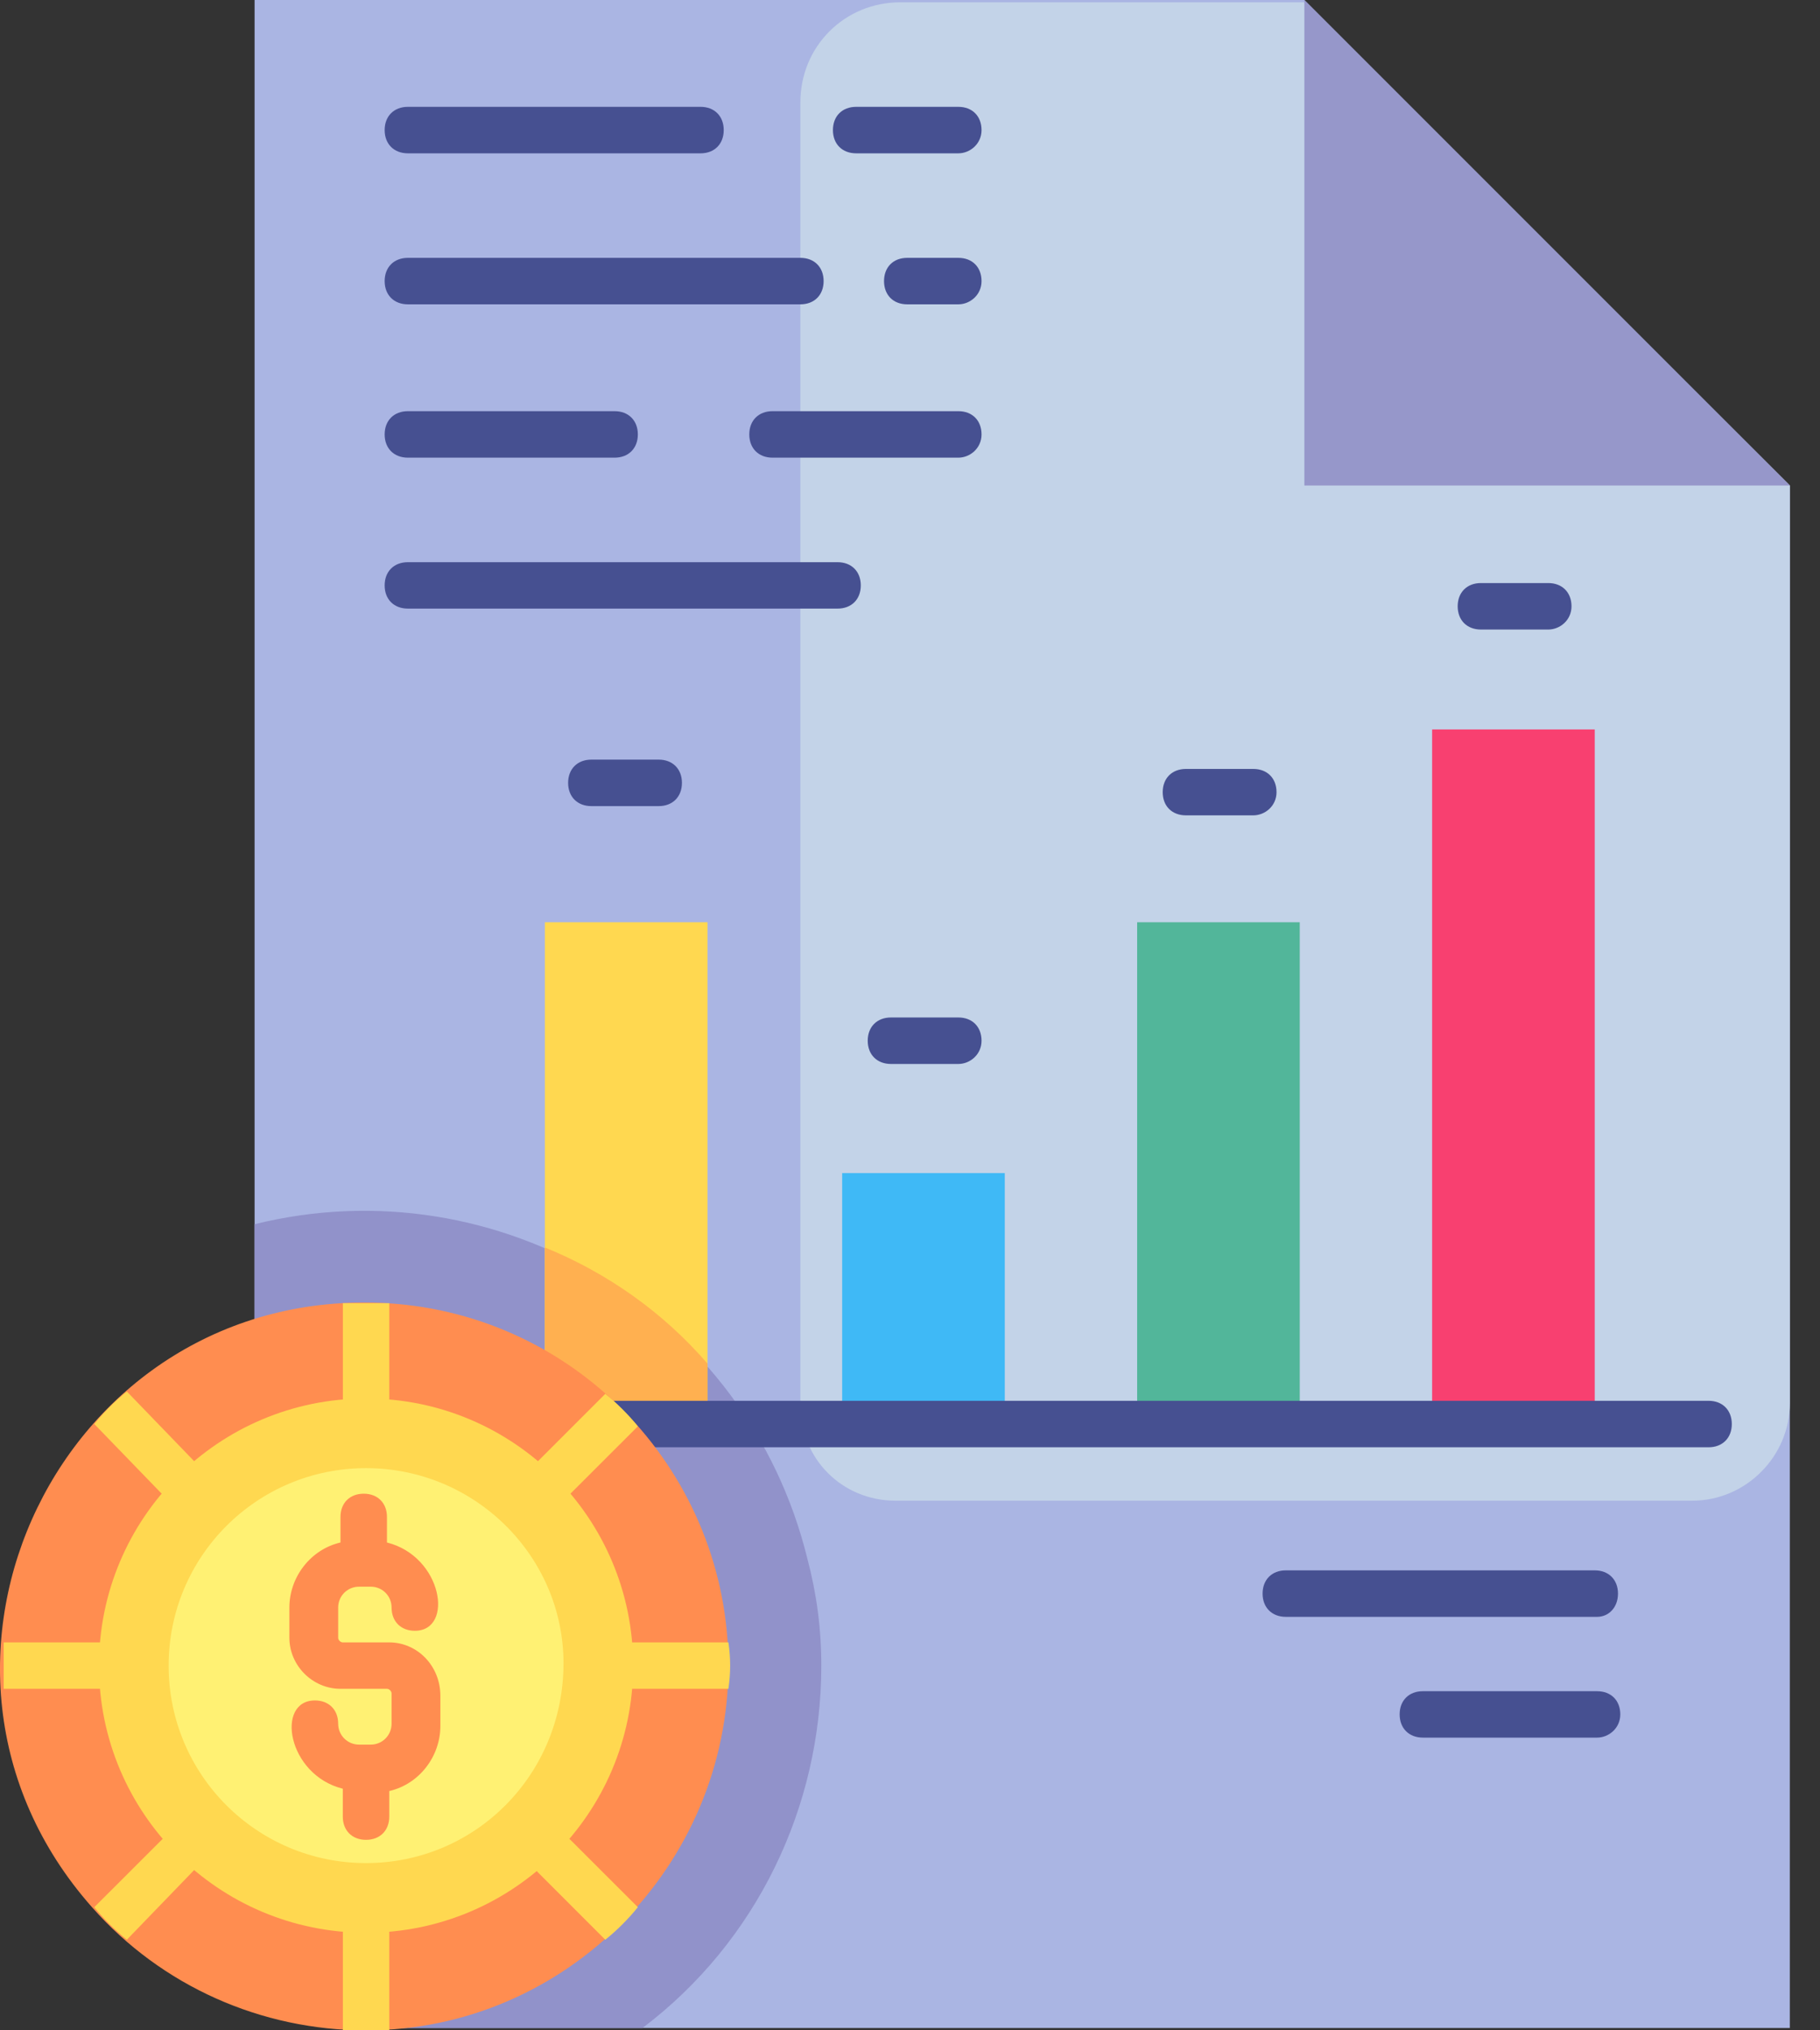 <svg width="26" height="29" viewBox="0 0 26 29" fill="none" xmlns="http://www.w3.org/2000/svg">
<rect x="0" y="0" width="26" height="29" fill="#333333" stroke="none"/>
<path d="M25.569 6.935V28.967H5.395C4.433 28.967 3.637 28.171 3.637 27.208V0H18.634L25.569 6.935Z" fill="#AAB5E3"/>
<path d="M11.733 23.791C11.733 25.815 10.804 27.739 9.178 28.967H5.395C4.433 28.967 3.637 28.171 3.637 27.208V17.486C7.121 16.624 10.671 18.747 11.534 22.264C11.666 22.762 11.733 23.26 11.733 23.791Z" fill="#9192CA"/>
<path d="M25.569 6.935V20.041C25.569 20.804 24.939 21.435 24.175 21.435H12.794C12.031 21.435 11.434 20.837 11.434 20.074V1.46C11.434 0.664 12.065 0.033 12.861 0.033H18.634L25.569 6.935Z" fill="#C3D3E8"/>
<path d="M25.569 6.935H18.634V0L25.569 6.935Z" fill="#9697CA"/>
<path d="M14.354 16.756H12.031V20.34H14.354V16.756Z" fill="#3FB9F6"/>
<path d="M10.107 13.173H7.784V20.307H10.107V13.173Z" fill="#FFD850"/>
<path d="M10.107 19.477V20.307H7.784V17.818C8.68 18.183 9.476 18.747 10.107 19.477Z" fill="#FFB050"/>
<path d="M18.568 13.173H16.245V20.307H18.568V13.173Z" fill="#52B69A"/>
<path d="M22.782 10.419H20.459V20.34H22.782V10.419Z" fill="#F84070"/>
<path d="M24.408 20.672H8.547C8.348 20.672 8.216 20.539 8.216 20.34C8.216 20.141 8.348 20.008 8.547 20.008H24.408C24.607 20.008 24.74 20.141 24.74 20.34C24.74 20.539 24.607 20.672 24.408 20.672ZM10.008 2.19H5.827C5.628 2.19 5.495 2.057 5.495 1.858C5.495 1.659 5.628 1.526 5.827 1.526H10.008C10.207 1.526 10.339 1.659 10.339 1.858C10.339 2.057 10.207 2.19 10.008 2.19ZM11.434 4.347H5.827C5.628 4.347 5.495 4.214 5.495 4.015C5.495 3.816 5.628 3.683 5.827 3.683H11.434C11.633 3.683 11.766 3.816 11.766 4.015C11.766 4.214 11.633 4.347 11.434 4.347ZM13.691 6.537H11.036C10.837 6.537 10.704 6.404 10.704 6.205C10.704 6.006 10.837 5.873 11.036 5.873H13.691C13.89 5.873 14.022 6.006 14.022 6.205C14.022 6.404 13.856 6.537 13.691 6.537ZM11.965 8.693H5.827C5.628 8.693 5.495 8.561 5.495 8.362C5.495 8.162 5.628 8.03 5.827 8.03H11.965C12.164 8.03 12.297 8.162 12.297 8.362C12.297 8.561 12.164 8.693 11.965 8.693ZM13.691 2.19H12.231C12.031 2.19 11.899 2.057 11.899 1.858C11.899 1.659 12.031 1.526 12.231 1.526H13.691C13.89 1.526 14.022 1.659 14.022 1.858C14.022 2.057 13.856 2.19 13.691 2.19ZM13.691 4.347H12.96C12.761 4.347 12.629 4.214 12.629 4.015C12.629 3.816 12.761 3.683 12.96 3.683H13.691C13.89 3.683 14.022 3.816 14.022 4.015C14.022 4.214 13.856 4.347 13.691 4.347ZM8.78 6.537H5.827C5.628 6.537 5.495 6.404 5.495 6.205C5.495 6.006 5.628 5.873 5.827 5.873H8.78C8.979 5.873 9.112 6.006 9.112 6.205C9.112 6.404 8.979 6.537 8.78 6.537ZM13.691 15.197H12.728C12.529 15.197 12.396 15.064 12.396 14.865C12.396 14.666 12.529 14.533 12.728 14.533H13.691C13.89 14.533 14.022 14.666 14.022 14.865C14.022 15.064 13.856 15.197 13.691 15.197ZM17.904 11.646H16.942C16.743 11.646 16.61 11.514 16.61 11.315C16.61 11.116 16.743 10.983 16.942 10.983H17.904C18.104 10.983 18.236 11.116 18.236 11.315C18.236 11.514 18.07 11.646 17.904 11.646ZM22.118 8.992H21.156C20.957 8.992 20.824 8.859 20.824 8.66C20.824 8.461 20.957 8.328 21.156 8.328H22.118C22.317 8.328 22.45 8.461 22.45 8.66C22.45 8.859 22.284 8.992 22.118 8.992ZM9.41 11.514H8.448C8.249 11.514 8.116 11.381 8.116 11.182C8.116 10.983 8.249 10.85 8.448 10.85H9.41C9.609 10.85 9.742 10.983 9.742 11.182C9.742 11.381 9.609 11.514 9.41 11.514ZM22.815 23.094H18.369C18.17 23.094 18.037 22.961 18.037 22.762C18.037 22.563 18.17 22.43 18.369 22.43H22.782C22.981 22.43 23.114 22.563 23.114 22.762C23.114 22.961 22.981 23.094 22.815 23.094ZM22.815 24.819H20.327C20.128 24.819 19.995 24.686 19.995 24.487C19.995 24.288 20.128 24.156 20.327 24.156H22.815C23.014 24.156 23.147 24.288 23.147 24.487C23.147 24.686 22.981 24.819 22.815 24.819Z" fill="#465091"/>
<path d="M10.406 23.791C10.406 26.644 8.083 29 5.229 29C3.736 29 2.309 28.37 1.314 27.241C-1.739 23.791 0.883 18.349 5.528 18.614C8.282 18.78 10.406 21.07 10.406 23.791Z" fill="#FF8D50"/>
<path d="M5.229 27.606C7.337 27.606 9.045 25.898 9.045 23.791C9.045 21.683 7.337 19.975 5.229 19.975C3.122 19.975 1.414 21.683 1.414 23.791C1.414 25.898 3.122 27.606 5.229 27.606Z" fill="#FFD850"/>
<path d="M5.229 26.611C3.67 26.611 2.409 25.35 2.409 23.791C2.409 22.231 3.67 20.97 5.229 20.97C6.789 20.97 8.05 22.231 8.05 23.757C8.05 25.35 6.789 26.611 5.229 26.611Z" fill="#FFF173"/>
<path d="M5.561 23.459H4.897C4.864 23.459 4.831 23.426 4.831 23.392V22.961C4.831 22.795 4.964 22.663 5.13 22.663H5.296C5.462 22.663 5.594 22.795 5.594 22.961C5.594 23.16 5.727 23.293 5.926 23.293C6.49 23.293 6.324 22.231 5.528 22.032V21.667C5.528 21.468 5.395 21.335 5.196 21.335C4.997 21.335 4.864 21.468 4.864 21.667V22.032C4.433 22.132 4.134 22.53 4.134 22.961V23.392C4.134 23.791 4.466 24.122 4.864 24.122H5.528C5.561 24.122 5.594 24.156 5.594 24.189V24.62C5.594 24.786 5.462 24.919 5.296 24.919H5.13C4.964 24.919 4.831 24.786 4.831 24.62C4.831 24.421 4.698 24.288 4.499 24.288C3.935 24.288 4.101 25.35 4.897 25.549V25.947C4.897 26.146 5.03 26.279 5.229 26.279C5.428 26.279 5.561 26.146 5.561 25.947V25.582C5.992 25.483 6.291 25.085 6.291 24.653V24.222C6.291 23.791 5.959 23.459 5.561 23.459Z" fill="#FF8D50"/>
<path d="M5.561 18.614V19.975C5.561 20.174 5.429 20.307 5.229 20.307C5.03 20.307 4.898 20.174 4.898 19.975V18.614C5.097 18.614 5.329 18.614 5.561 18.614ZM5.561 27.606V29C5.329 29 5.13 29 4.898 29V27.606C4.898 27.407 5.03 27.275 5.229 27.275C5.429 27.275 5.561 27.407 5.561 27.606ZM10.406 24.122H9.045C8.846 24.122 8.713 23.99 8.713 23.791C8.713 23.591 8.846 23.459 9.045 23.459H10.406C10.439 23.691 10.439 23.89 10.406 24.122ZM1.745 23.791C1.745 23.99 1.613 24.122 1.414 24.122H0.053C0.053 23.89 0.053 23.691 0.053 23.459H1.447C1.613 23.459 1.745 23.625 1.745 23.791ZM9.112 20.373L8.149 21.335C8.083 21.402 8.017 21.435 7.917 21.435C7.718 21.435 7.585 21.269 7.585 21.103C7.585 21.003 7.618 20.937 7.685 20.871L8.647 19.909C8.813 20.041 8.979 20.207 9.112 20.373ZM2.774 26.71L1.812 27.706C1.646 27.573 1.48 27.407 1.347 27.241L2.343 26.246C2.475 26.113 2.675 26.113 2.807 26.246C2.907 26.379 2.907 26.611 2.774 26.71ZM9.112 27.241C8.979 27.407 8.813 27.573 8.647 27.706L7.685 26.744C7.552 26.611 7.552 26.412 7.685 26.279C7.818 26.146 8.017 26.146 8.149 26.279L9.112 27.241ZM2.774 21.335C2.641 21.468 2.442 21.468 2.31 21.335L1.347 20.34C1.48 20.174 1.646 20.008 1.812 19.875L2.774 20.871C2.907 21.003 2.907 21.236 2.774 21.335Z" fill="#FFD850"/>
</svg>
